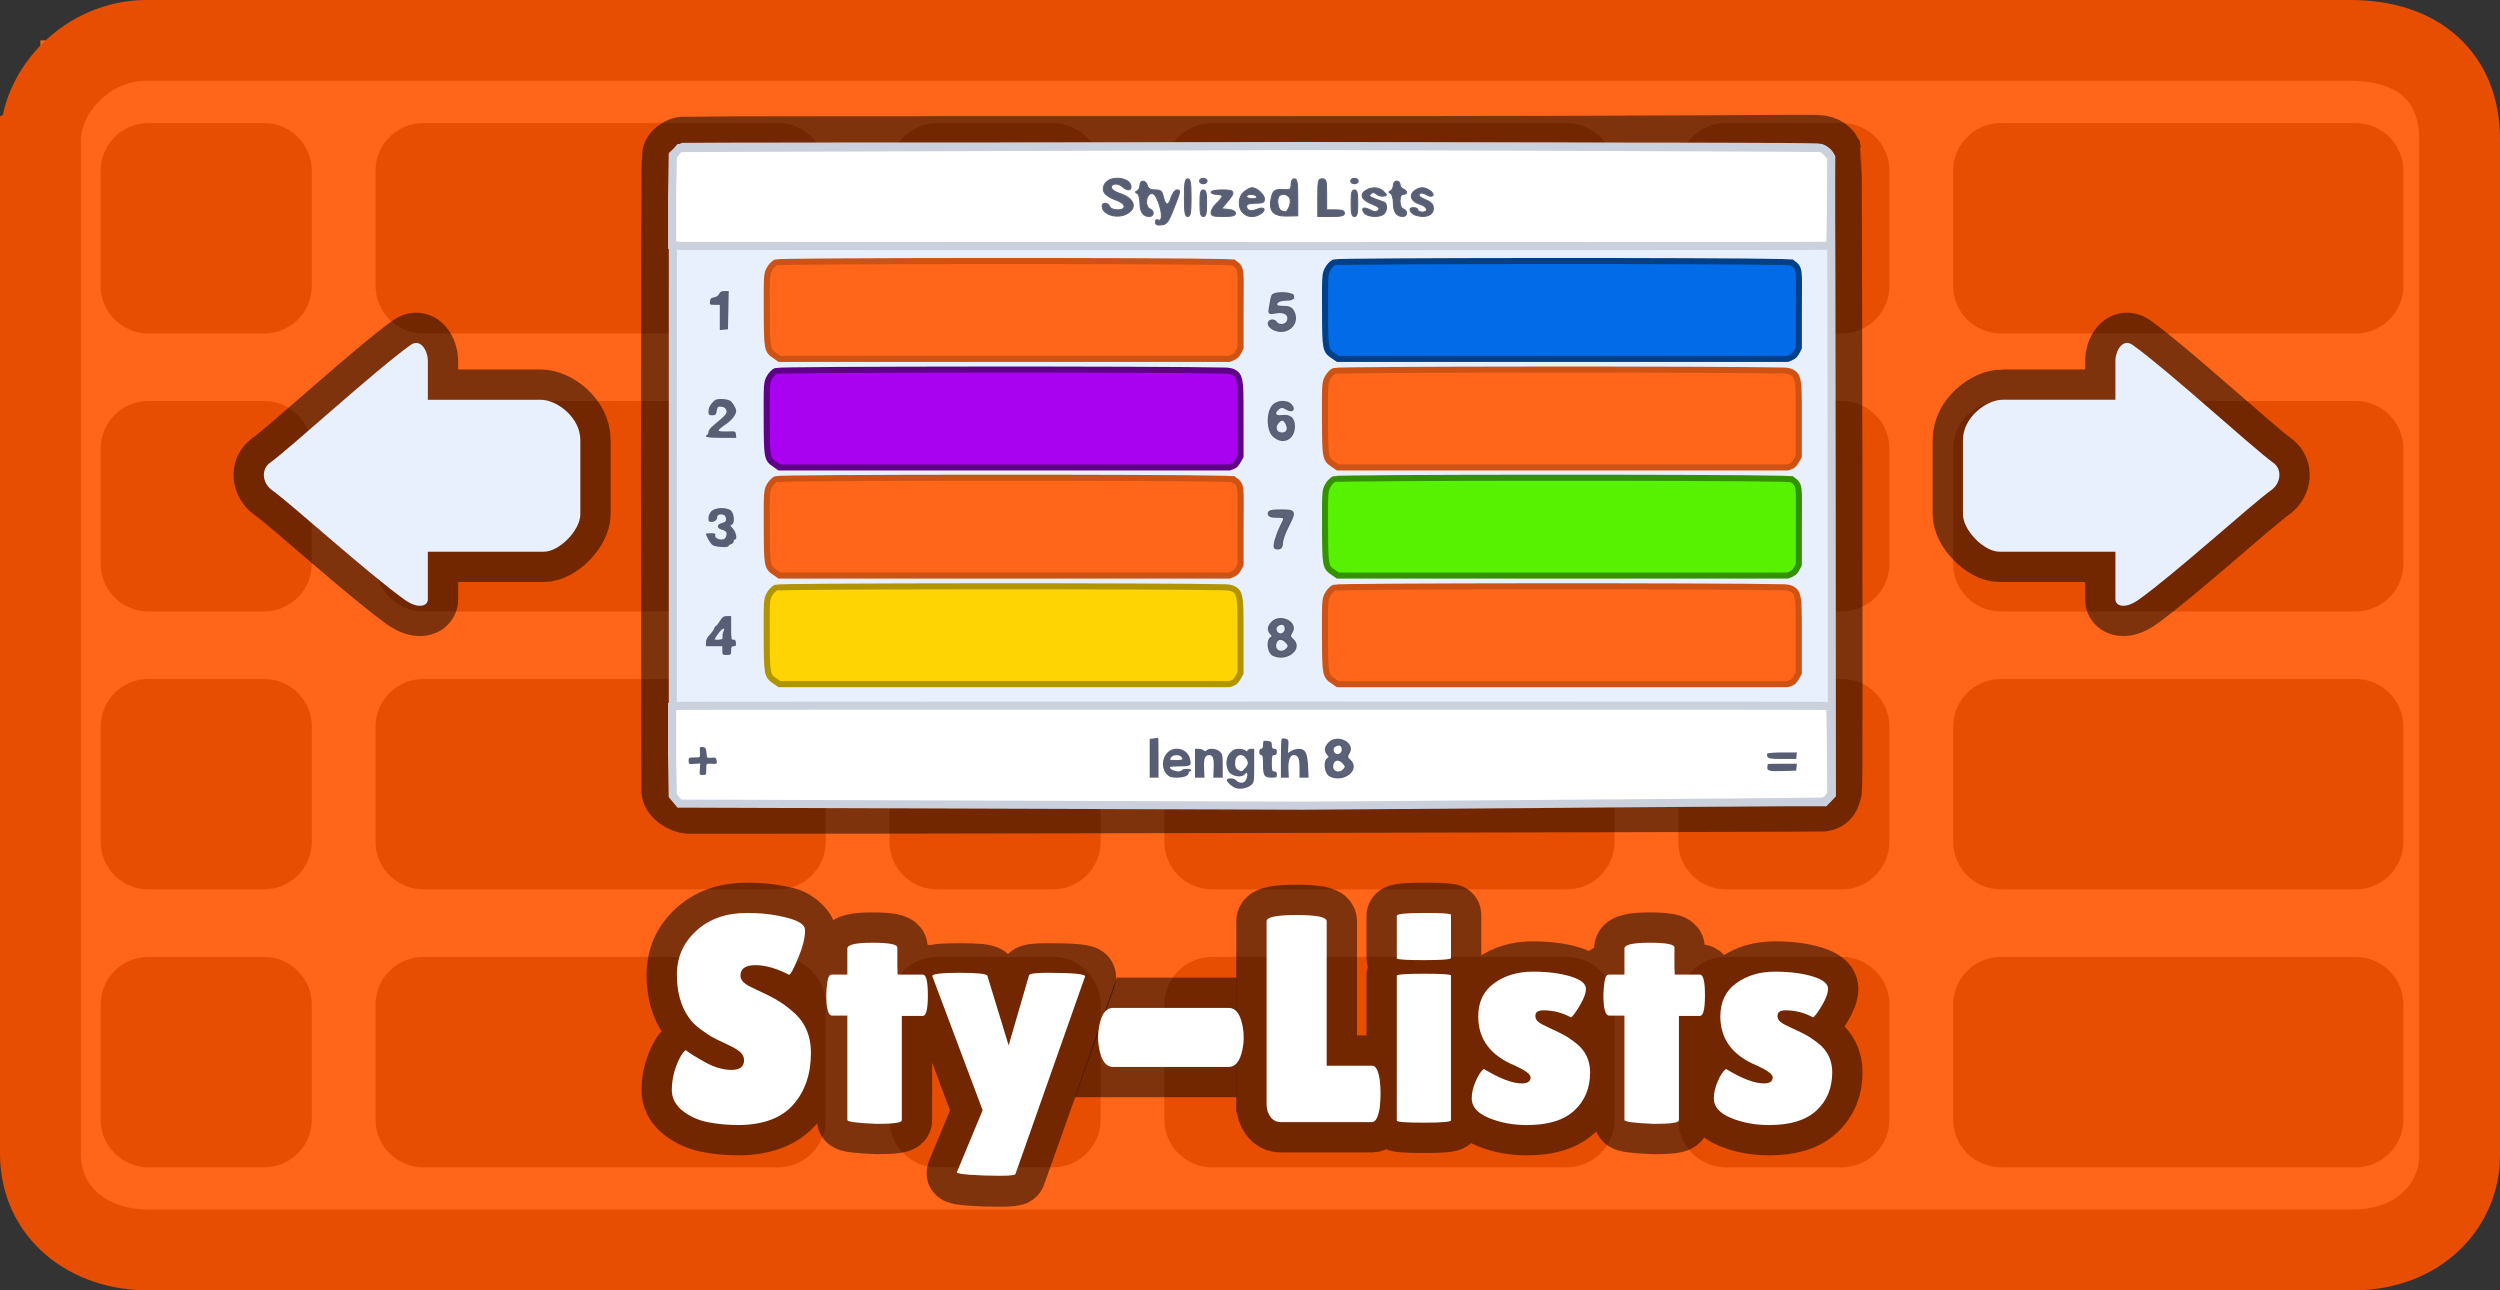 <svg version="1.1" xmlns="http://www.w3.org/2000/svg" xmlns:xlink="http://www.w3.org/1999/xlink" width="309.297" height="159.649" viewBox="0,0,309.297,159.649"><rect x="0" y="0" width="309.297" height="159.649" fill="#333333" stroke="none"/><g transform="translate(-85.351,-100.176)"><g data-paper-data="{&quot;isPaintingLayer&quot;:true}" fill-rule="nonzero" stroke-linejoin="miter" stroke-miterlimit="10" stroke-dasharray="" stroke-dashoffset="0" style="mix-blend-mode: normal"><path d="M90.351,254.824v-149.649h299.297v149.649z" fill="#ff661a" stroke="none" stroke-width="1" stroke-linecap="butt"/><path d="M103.718,141.438c-3.266,0 -5.914,-2.64 -5.914,-5.896v-14.246c0,-3.256 2.648,-5.894 5.914,-5.894h14.295c3.266,0 5.914,2.638 5.914,5.894v14.246c0,3.256 -2.648,5.896 -5.914,5.896zM103.718,141.438" fill="#e74e02" stroke="none" stroke-width="1" stroke-linecap="butt"/><path d="M137.728,141.438c-3.268,0 -5.916,-2.64 -5.916,-5.896v-14.246c0,-3.256 2.648,-5.894 5.916,-5.894h43.866c3.268,0 5.916,2.638 5.916,5.894v14.246c0,3.256 -2.648,5.896 -5.916,5.896zM137.728,141.438" fill="#e74e02" stroke="none" stroke-width="1" stroke-linecap="butt"/><path d="M103.718,175.824c-3.266,0 -5.914,-2.638 -5.914,-5.894v-14.246c0,-3.256 2.648,-5.896 5.914,-5.896h14.295c3.266,0 5.914,2.64 5.914,5.896v14.246c0,3.256 -2.648,5.894 -5.914,5.894zM103.718,175.824" fill="#e74e02" stroke="none" stroke-width="1" stroke-linecap="butt"/><path d="M137.728,175.824c-3.268,0 -5.916,-2.638 -5.916,-5.894v-14.246c0,-3.256 2.648,-5.896 5.916,-5.896h43.866c3.268,0 5.916,2.64 5.916,5.896v14.246c0,3.256 -2.648,5.894 -5.916,5.894zM137.728,175.824" fill="#e74e02" stroke="none" stroke-width="1" stroke-linecap="butt"/><path d="M103.718,210.212c-3.266,0 -5.914,-2.64 -5.914,-5.896v-14.246c0,-3.256 2.648,-5.894 5.914,-5.894h14.295c3.266,0 5.914,2.638 5.914,5.894v14.246c0,3.256 -2.648,5.896 -5.914,5.896zM103.718,210.212" fill="#e74e02" stroke="none" stroke-width="1" stroke-linecap="butt"/><path d="M137.728,210.212c-3.268,0 -5.916,-2.64 -5.916,-5.896v-14.246c0,-3.256 2.648,-5.894 5.916,-5.894h43.866c3.268,0 5.916,2.638 5.916,5.894v14.246c0,3.256 -2.648,5.896 -5.916,5.896zM137.728,210.212" fill="#e74e02" stroke="none" stroke-width="1" stroke-linecap="butt"/><path d="M103.718,244.598c-3.266,0 -5.914,-2.638 -5.914,-5.894v-14.246c0,-3.256 2.648,-5.896 5.914,-5.896h14.295c3.266,0 5.914,2.64 5.914,5.896v14.246c0,3.256 -2.648,5.894 -5.914,5.894zM103.718,244.598" fill="#e74e02" stroke="none" stroke-width="1" stroke-linecap="butt"/><path d="M137.728,244.598c-3.268,0 -5.916,-2.638 -5.916,-5.894v-14.246c0,-3.256 2.648,-5.896 5.916,-5.896h43.866c3.268,0 5.916,2.64 5.916,5.896v14.246c0,3.256 -2.648,5.894 -5.916,5.894zM137.728,244.598" fill="#e74e02" stroke="none" stroke-width="1" stroke-linecap="butt"/><path d="M201.31,141.438c-3.266,0 -5.914,-2.64 -5.914,-5.896v-14.246c0,-3.256 2.648,-5.894 5.914,-5.894h14.295c3.266,0 5.914,2.638 5.914,5.894v14.246c0,3.256 -2.648,5.896 -5.914,5.896zM201.31,141.438" fill="#e74e02" stroke="none" stroke-width="1" stroke-linecap="butt"/><path d="M235.32,141.438c-3.268,0 -5.916,-2.64 -5.916,-5.896v-14.246c0,-3.256 2.648,-5.894 5.916,-5.894h43.866c3.268,0 5.916,2.638 5.916,5.894v14.246c0,3.256 -2.648,5.896 -5.916,5.896zM235.32,141.438" fill="#e74e02" stroke="none" stroke-width="1" stroke-linecap="butt"/><path d="M201.31,175.824c-3.266,0 -5.914,-2.638 -5.914,-5.894v-14.246c0,-3.256 2.648,-5.896 5.914,-5.896h14.295c3.266,0 5.914,2.64 5.914,5.896v14.246c0,3.256 -2.648,5.894 -5.914,5.894zM201.31,175.824" fill="#cc4602" stroke="none" stroke-width="1" stroke-linecap="butt"/><path d="M235.32,175.824c-3.268,0 -5.916,-2.638 -5.916,-5.894v-14.246c0,-3.256 2.648,-5.896 5.916,-5.896h43.866c3.268,0 5.916,2.64 5.916,5.896v14.246c0,3.256 -2.648,5.894 -5.916,5.894zM235.32,175.824" fill="#cc4602" stroke="none" stroke-width="1" stroke-linecap="butt"/><path d="M201.31,210.212c-3.266,0 -5.914,-2.64 -5.914,-5.896v-14.246c0,-3.256 2.648,-5.894 5.914,-5.894h14.295c3.266,0 5.914,2.638 5.914,5.894v14.246c0,3.256 -2.648,5.896 -5.914,5.896zM201.31,210.212" fill="#e74e02" stroke="none" stroke-width="1" stroke-linecap="butt"/><path d="M235.32,210.212c-3.268,0 -5.916,-2.64 -5.916,-5.896v-14.246c0,-3.256 2.648,-5.894 5.916,-5.894h43.866c3.268,0 5.916,2.638 5.916,5.894v14.246c0,3.256 -2.648,5.896 -5.916,5.896zM235.32,210.212" fill="#e74e02" stroke="none" stroke-width="1" stroke-linecap="butt"/><path d="M201.31,244.598c-3.266,0 -5.914,-2.638 -5.914,-5.894v-14.246c0,-3.256 2.648,-5.896 5.914,-5.896h14.295c3.266,0 5.914,2.64 5.914,5.896v14.246c0,3.256 -2.648,5.894 -5.914,5.894zM201.31,244.598" fill="#e74e02" stroke="none" stroke-width="1" stroke-linecap="butt"/><path d="M235.32,244.598c-3.268,0 -5.916,-2.638 -5.916,-5.894v-14.246c0,-3.256 2.648,-5.896 5.916,-5.896h43.866c3.268,0 5.916,2.64 5.916,5.896v14.246c0,3.256 -2.648,5.894 -5.916,5.894zM235.32,244.598" fill="#e74e02" stroke="none" stroke-width="1" stroke-linecap="butt"/><path d="M298.901,141.438c-3.266,0 -5.914,-2.64 -5.914,-5.896v-14.246c0,-3.256 2.648,-5.894 5.914,-5.894h14.295c3.266,0 5.914,2.638 5.914,5.894v14.246c0,3.256 -2.648,5.896 -5.914,5.896zM298.901,141.438" fill="#e74e02" stroke="none" stroke-width="1" stroke-linecap="butt"/><path d="M332.911,141.438c-3.268,0 -5.916,-2.64 -5.916,-5.896v-14.246c0,-3.256 2.648,-5.894 5.916,-5.894h43.866c3.268,0 5.916,2.638 5.916,5.894v14.246c0,3.256 -2.648,5.896 -5.916,5.896zM332.911,141.438" fill="#e74e02" stroke="none" stroke-width="1" stroke-linecap="butt"/><path d="M298.901,175.824c-3.266,0 -5.914,-2.638 -5.914,-5.894v-14.246c0,-3.256 2.648,-5.896 5.914,-5.896h14.295c3.266,0 5.914,2.64 5.914,5.896v14.246c0,3.256 -2.648,5.894 -5.914,5.894zM298.901,175.824" fill="#e74e02" stroke="none" stroke-width="1" stroke-linecap="butt"/><path d="M332.911,175.824c-3.268,0 -5.916,-2.638 -5.916,-5.894v-14.246c0,-3.256 2.648,-5.896 5.916,-5.896h43.866c3.268,0 5.916,2.64 5.916,5.896v14.246c0,3.256 -2.648,5.894 -5.916,5.894zM332.911,175.824" fill="#e74e02" stroke="none" stroke-width="1" stroke-linecap="butt"/><path d="M298.901,210.212c-3.266,0 -5.914,-2.64 -5.914,-5.896v-14.246c0,-3.256 2.648,-5.894 5.914,-5.894h14.295c3.266,0 5.914,2.638 5.914,5.894v14.246c0,3.256 -2.648,5.896 -5.914,5.896zM298.901,210.212" fill="#e74e02" stroke="none" stroke-width="1" stroke-linecap="butt"/><path d="M332.911,210.212c-3.268,0 -5.916,-2.64 -5.916,-5.896v-14.246c0,-3.256 2.648,-5.894 5.916,-5.894h43.866c3.268,0 5.916,2.638 5.916,5.894v14.246c0,3.256 -2.648,5.896 -5.916,5.896zM332.911,210.212" fill="#e74e02" stroke="none" stroke-width="1" stroke-linecap="butt"/><path d="M298.901,244.598c-3.266,0 -5.914,-2.638 -5.914,-5.894v-14.246c0,-3.256 2.648,-5.896 5.914,-5.896h14.295c3.266,0 5.914,2.64 5.914,5.896v14.246c0,3.256 -2.648,5.894 -5.914,5.894zM298.901,244.598" fill="#e74e02" stroke="none" stroke-width="1" stroke-linecap="butt"/><path d="M332.911,244.598c-3.268,0 -5.916,-2.638 -5.916,-5.894v-14.246c0,-3.256 2.648,-5.896 5.916,-5.896h43.866c3.268,0 5.916,2.64 5.916,5.896v14.246c0,3.256 -2.648,5.894 -5.916,5.894zM332.911,244.598" fill="#e74e02" stroke="none" stroke-width="1" stroke-linecap="butt"/><path d="M311.917,119.098c0.062,0.32 0.177,78.11 0.07,78.69c-0.162,0.869 -0.376,1.456 -1.202,1.518c-0.694,0.053 -139.29,0.323 -140.183,0.275c-0.859,-0.047 -2.151,-0.803 -2.161,-1.684c-0.01,-0.807 -0.119,-77.64 0.072,-78.488c0.142,-0.637 1.083,-1.033 1.315,-1.064c0.218,-0.031 34.943,-0.07 77.143,-0.055c46.882,0.012 59.76,-0.22 63.242,-0.134c1.109,0.029 1.641,0.622 1.703,0.941zM311.917,119.098" fill="none" stroke-opacity="0.502" stroke="#000000" stroke-width="7.5" stroke-linecap="butt"/><path d="M311.855,119.634c0.119,6.031 0.133,78.858 0.133,78.858l-0.889,0.933l-64.423,0.008l-77.172,-0.008l-0.904,-0.902l-0.006,-14.893l0.006,-64.306c0,0 0.998,-0.947 1.23,-0.978c0.218,-0.031 34.943,-0.07 77.143,-0.055c48.088,0.012 60.128,0.037 63.236,0.131c0.887,0.025 1.639,0.82 1.647,1.212zM311.855,119.634" fill="#e8f0fd" stroke="#cad1dd" stroke-width="1" stroke-linecap="butt"/><path d="M311.231,187.514c0.201,0.01 0.419,0.031 0.512,0.047c0.14,0.025 0.17,10.885 0.17,10.885c0,0 -0.596,0.894 -1.107,0.904c-4.875,0.086 -64.222,0.503 -64.222,0.503l-77.18,-0.257l-0.809,-0.978l-0.094,-4.949v-6.078l0.405,-0.045c0.234,-0.023 0.59,-0.045 0.824,-0.047c0.218,-0.004 34.951,-0.029 77.151,-0.027c61.796,0.002 64.068,0.027 64.349,0.043zM311.231,187.514" fill="#ffffff" stroke="#cad1dd" stroke-width="1" stroke-linecap="butt"/><path d="M246.882,130.622c-42.2,0 -76.933,-0.023 -77.151,-0.027c-0.234,-0.002 -0.59,-0.025 -0.824,-0.049l-0.405,-0.043v-6.078l0.094,-4.949l0.809,-0.98l77.18,-0.255c0,0 59.098,0.166 63.973,0.253c0.509,0.008 1.356,1.152 1.356,1.152c0,0 -0.029,10.861 -0.17,10.887c-0.094,0.016 -0.312,0.037 -0.512,0.047c-0.281,0.016 -2.553,0.041 -64.349,0.043zM246.882,130.622" fill="#ffffff" stroke="#cad1dd" stroke-width="1" stroke-linecap="butt"/><path d="M228.65,191.45c0.016,-0.016 0.031,1.087 0.031,2.453v2.484h-1.091v-4.797l0.514,-0.062c0.265,-0.031 0.514,-0.078 0.546,-0.078zM228.65,191.45" fill="#585e73" stroke="none" stroke-width="1" stroke-linecap="butt"/><path d="M244.367,191.559c0.405,0.109 0.421,0.156 0.374,0.947l-0.047,0.824l0.405,-0.249c0.218,-0.14 0.639,-0.263 0.933,-0.263c0.811,0 1.076,0.497 1.154,2.188l0.062,1.382h-1.122v-1.179c0,-1.243 -0.171,-1.615 -0.746,-1.615c-0.436,0 -0.686,0.744 -0.624,1.847l0.047,0.947h-0.982v-2.219c0,-1.212 0.031,-2.313 0.062,-2.469c0.062,-0.187 0.171,-0.218 0.483,-0.14zM244.367,191.559" fill="#585e73" stroke="none" stroke-width="1" stroke-linecap="butt"/><path d="M242.233,191.855c0.39,0.06 0.468,0.138 0.468,0.512c0,0.341 0.078,0.45 0.312,0.45c0.232,0 0.31,0.107 0.31,0.388c0,0.279 -0.078,0.388 -0.31,0.388c-0.281,0 -0.312,0.109 -0.312,1.009c0,0.9 0.031,1.009 0.312,1.009c0.232,0 0.31,0.109 0.31,0.388c0,0.357 -0.062,0.388 -0.637,0.388c-0.92,0 -1.076,-0.232 -1.076,-1.613c0,-0.947 -0.047,-1.181 -0.234,-1.181c-0.14,0 -0.234,-0.14 -0.234,-0.388c0,-0.249 0.094,-0.388 0.234,-0.388c0.156,0 0.234,-0.156 0.234,-0.436c0,-0.247 0.031,-0.481 0.078,-0.526c0.047,-0.031 0.281,-0.047 0.546,0zM242.233,191.855" fill="#585e73" stroke="none" stroke-width="1" stroke-linecap="butt"/><path d="M172.325,192.599c0.327,0.062 0.39,0.187 0.436,0.731c0.047,0.635 0.047,0.635 0.608,0.588c0.499,-0.047 0.577,0 0.639,0.343c0.094,0.435 0.047,0.45 -0.764,0.403c-0.514,-0.031 -0.514,-0.016 -0.514,0.682c0,0.684 -0.016,0.715 -0.435,0.715c-0.405,0 -0.421,-0.031 -0.359,-0.715l0.047,-0.713l-0.717,0.047c-0.686,0.062 -0.717,0.047 -0.717,-0.359c0,-0.419 0.031,-0.435 0.717,-0.435c0.701,0 0.717,0 0.686,-0.512c-0.016,-0.263 -0.031,-0.573 -0.016,-0.666c0.016,-0.094 0.187,-0.14 0.388,-0.109zM172.325,192.599" fill="#585e73" stroke="none" stroke-width="1" stroke-linecap="butt"/><path d="M232.558,193.996c0.249,0.9 0.14,0.994 -1.245,0.994c-0.67,0 -1.231,0.047 -1.231,0.094c0,0.419 1.263,0.729 1.481,0.372c0.047,-0.094 0.341,-0.156 0.637,-0.156c0.296,0 0.53,0.062 0.53,0.156c0,0.078 -0.062,0.156 -0.156,0.156c-0.078,0 -0.156,0.078 -0.156,0.17c0,0.359 -0.561,0.59 -1.417,0.606c-0.733,0 -0.935,-0.062 -1.278,-0.388c-0.686,-0.684 -0.655,-2.003 0.062,-2.716c0.889,-0.887 2.445,-0.481 2.773,0.713zM230.285,193.827c-0.312,0.341 -0.249,0.388 0.577,0.388c0.795,0 0.935,-0.094 0.592,-0.435c-0.249,-0.249 -0.935,-0.234 -1.169,0.047zM230.285,193.827" fill="#585e73" stroke="none" stroke-width="1" stroke-linecap="butt"/><path d="M233.198,192.818h0.436c0.234,0 0.514,0.076 0.624,0.185c0.14,0.14 0.234,0.14 0.372,0c0.312,-0.31 1.231,-0.216 1.637,0.156c0.327,0.294 0.359,0.466 0.359,1.785v1.444h-1.169l0.047,-1.163c0.062,-1.196 -0.094,-1.631 -0.546,-1.631c-0.528,0 -0.7,0.435 -0.637,1.631l0.047,1.163h-1.169zM233.198,192.818" fill="#585e73" stroke="none" stroke-width="1" stroke-linecap="butt"/><path d="M238.603,192.818c0.327,0 0.701,0.092 0.811,0.185c0.171,0.156 0.218,0.156 0.281,0c0.047,-0.094 0.249,-0.185 0.452,-0.185h0.372v2.064c0,1.956 -0.016,2.097 -0.341,2.391c-0.436,0.39 -1.2,0.575 -1.824,0.435c-0.499,-0.107 -1.307,-0.807 -1.214,-1.07c0.094,-0.265 0.949,-0.187 1.167,0.092c0.109,0.156 0.39,0.281 0.624,0.281c0.312,0 0.468,-0.109 0.624,-0.466c0.203,-0.435 0.109,-0.978 -0.109,-0.668c-0.405,0.622 -1.808,0.388 -2.149,-0.372c-0.359,-0.76 -0.249,-1.662 0.247,-2.204c0.359,-0.374 0.577,-0.481 1.06,-0.481zM238.182,194.293c-0.078,0.682 0.016,0.963 0.39,1.163c0.374,0.203 0.436,0.187 0.779,-0.201c0.452,-0.481 0.483,-0.762 0.14,-1.274c-0.421,-0.651 -1.231,-0.45 -1.309,0.312zM238.182,194.293" fill="#585e73" stroke="none" stroke-width="1" stroke-linecap="butt"/><path d="M305.873,193.268h1.791l-0.047,0.403l-0.045,0.403h-1.699c-1.385,0 -1.728,-0.047 -1.837,-0.249c-0.078,-0.138 -0.094,-0.325 -0.047,-0.403c0.062,-0.092 0.871,-0.154 1.884,-0.154zM305.873,193.268" fill="#585e73" stroke="none" stroke-width="1" stroke-linecap="butt"/><path d="M305.873,194.665h1.791l-0.047,0.419l-0.045,0.435l-1.481,0.047c-1.853,0.062 -2.134,-0.016 -2.087,-0.466c0.016,-0.203 0.047,-0.372 0.047,-0.403c0.016,-0.016 0.824,-0.031 1.822,-0.031zM305.873,194.665" fill="#585e73" stroke="none" stroke-width="1" stroke-linecap="butt"/><path d="M174.994,136.183h0.514l-0.047,2.36l-0.047,2.375l-0.499,0.047l-0.512,0.047v-3.12h-0.639c-0.592,0 -0.624,-0.016 -0.577,-0.419c0.031,-0.343 0.14,-0.45 0.514,-0.512c0.281,-0.047 0.53,-0.218 0.624,-0.435c0.109,-0.249 0.279,-0.343 0.668,-0.343zM174.994,136.183" fill="#585e73" stroke="none" stroke-width="1" stroke-linecap="butt"/><path d="M174.636,149.536c0.436,0.016 0.904,0.107 1.076,0.232c0.312,0.234 0.717,0.931 0.717,1.243c0,0.481 -0.546,1.163 -1.325,1.691c-0.468,0.31 -0.855,0.637 -0.855,0.731c0,0.092 0.388,0.138 1.058,0.123c1.029,-0.047 1.044,-0.031 1.091,0.374l0.047,0.419h-1.869c-1.715,0 -2.182,-0.109 -1.73,-0.39c0.094,-0.045 0.156,-0.216 0.156,-0.372c0,-0.154 0.281,-0.528 0.639,-0.807c1.541,-1.272 1.713,-1.491 1.557,-1.878c-0.094,-0.249 -0.265,-0.372 -0.592,-0.403c-0.435,-0.047 -0.481,0 -0.575,0.497c-0.094,0.497 -0.171,0.557 -0.561,0.557c-0.421,0 -0.468,-0.045 -0.468,-0.511c0,-0.327 0.156,-0.684 0.436,-1.009c0.374,-0.436 0.514,-0.497 1.198,-0.497zM174.636,149.536" fill="#585e73" stroke="none" stroke-width="1" stroke-linecap="butt"/><path d="M175.774,163.338c0.436,0.372 0.514,1.662 0.094,1.754c-0.203,0.031 -0.171,0.125 0.156,0.481c0.405,0.435 0.577,1.352 0.249,1.352c-0.078,0 -0.156,0.107 -0.156,0.247c0,0.14 -0.14,0.281 -0.312,0.325c-0.171,0.047 -0.312,0.14 -0.312,0.218c0,0.263 -1.697,0.156 -2.04,-0.14c-0.249,-0.216 -0.764,-1.117 -0.764,-1.366c0,-0.031 0.281,-0.062 0.639,-0.062c0.39,0 0.592,0.062 0.53,0.156c-0.171,0.279 0.234,0.622 0.731,0.622c0.327,0 0.483,-0.094 0.577,-0.359c0.187,-0.481 0.047,-0.713 -0.514,-0.853c-0.668,-0.171 -0.653,-0.668 0.031,-0.838c0.499,-0.125 0.592,-0.325 0.405,-0.807c-0.14,-0.359 -0.996,-0.327 -0.996,0.029c0,0.39 -0.296,0.653 -0.733,0.653c-0.296,0 -0.359,-0.078 -0.359,-0.466c0,-0.279 0.14,-0.637 0.359,-0.853c0.452,-0.481 1.869,-0.544 2.414,-0.094zM175.774,163.338" fill="#585e73" stroke="none" stroke-width="1" stroke-linecap="butt"/><path d="M175.291,176.395h0.514v1.475c0,1.335 0.031,1.491 0.281,1.444c0.187,-0.031 0.281,0.078 0.312,0.372c0.047,0.357 -0.016,0.435 -0.265,0.435c-0.265,0 -0.327,0.094 -0.327,0.544c0,0.512 -0.031,0.544 -0.546,0.544c-0.514,0 -0.546,-0.031 -0.546,-0.544v-0.544h-2.025v-0.466c0,-0.31 0.156,-0.635 0.468,-0.947c0.249,-0.263 0.499,-0.622 0.546,-0.776c0.062,-0.171 0.14,-0.296 0.203,-0.296c0.062,0 0.281,-0.279 0.499,-0.62c0.325,-0.512 0.466,-0.622 0.887,-0.622zM174.636,178.071c-0.201,0.14 -0.855,1.056 -0.855,1.196c0,0.047 0.234,0.078 0.514,0.047c0.419,-0.031 0.481,-0.109 0.45,-0.388c-0.031,-0.187 0.031,-0.481 0.125,-0.668c0.171,-0.31 0.062,-0.403 -0.234,-0.187zM174.636,178.071" fill="#585e73" stroke="none" stroke-width="1" stroke-linecap="butt"/><path d="M245.376,136.861c0,0.281 -0.281,0.421 -0.955,0.421c-0.588,0 -1.009,0.168 -1.122,0.419c-0.111,0.335 0.084,0.419 0.842,0.419c0.758,0 1.039,0.14 1.292,0.7c0.674,1.483 -0.898,2.855 -2.471,2.126c-0.364,-0.168 -0.672,-0.475 -0.672,-0.727c0,-0.475 0.701,-0.587 0.982,-0.14c0.281,0.448 1.179,0.337 1.376,-0.168c0.308,-0.783 -0.366,-1.259 -1.405,-1.062c-0.953,0.168 -0.953,0.168 -0.785,-0.756c0.084,-0.532 0.197,-1.118 0.281,-1.315c0.14,-0.532 2.638,-0.446 2.638,0.084zM245.376,136.861" fill="#5c6277" stroke="#585e73" stroke-width="0.2" stroke-linecap="butt"/><path d="M245.095,150.29c0.505,0.587 0.113,0.894 -0.588,0.475c-0.45,-0.281 -0.674,-0.281 -0.984,-0.027c-0.645,0.53 -0.475,1.005 0.394,0.894c1.039,-0.14 1.543,0.281 1.543,1.286c0,1.623 -1.459,2.295 -2.609,1.148c-0.701,-0.7 -0.758,-2.658 -0.113,-3.581c0.505,-0.727 1.824,-0.838 2.358,-0.195zM243.412,152.527c-0.45,0.561 -0.17,1.259 0.534,1.259c0.645,0 0.898,-0.503 0.532,-1.202c-0.308,-0.587 -0.618,-0.616 -1.066,-0.057zM243.412,152.527" fill="#5c6277" stroke="#585e73" stroke-width="0.2" stroke-linecap="butt"/><path d="M243.833,163.299c1.797,0 1.853,0.111 0.842,2.069c-0.394,0.756 -0.701,1.68 -0.701,2.042c0,0.448 -0.168,0.645 -0.534,0.645c-0.448,0 -0.505,-0.14 -0.337,-0.924c0.14,-0.475 0.421,-1.288 0.674,-1.791c0.618,-1.202 0.618,-1.202 -0.505,-1.202c-0.674,0 -0.982,-0.14 -0.982,-0.421c0,-0.335 0.364,-0.419 1.543,-0.419zM243.833,163.299" fill="#5c6277" stroke="#585e73" stroke-width="0.2" stroke-linecap="butt"/><path d="M245.179,178.377c-0.281,0.421 -0.251,0.616 0.057,0.869c1.376,1.146 -0.729,2.825 -2.414,1.958c-0.588,-0.337 -0.758,-1.791 -0.224,-2.128c0.224,-0.111 0.224,-0.251 0,-0.475c-0.421,-0.419 -0.394,-0.922 0.14,-1.454c1.039,-1.035 3.172,0.055 2.442,1.23zM243.439,177.539c-0.532,0.335 -0.168,1.202 0.45,1.091c0.281,-0.057 0.505,-0.337 0.505,-0.616c0,-0.616 -0.394,-0.813 -0.955,-0.475zM243.131,180.113c0,0.643 0.842,0.922 1.346,0.419c0.366,-0.335 0.366,-0.503 0.057,-0.84c-0.618,-0.754 -1.403,-0.503 -1.403,0.421zM243.131,180.113" fill="#5c6277" stroke="#585e73" stroke-width="0.2" stroke-linecap="butt"/><path d="M307.007,159.464c1.099,0.756 0.894,0.709 0.894,5.908v4.641c0,0 -0.32,0.701 -0.534,0.916c-0.242,0.24 -0.844,0.458 -0.844,0.458h-55.66l-0.511,-0.355c-1.037,-0.696 -1.052,-0.772 -1.068,-5.692c-0.016,-4.242 0,-4.443 0.325,-5.045c0.171,-0.339 0.542,-0.725 0.805,-0.848c0.401,-0.199 47.864,-0.228 55.401,-0.037c0.173,0.004 1.191,0.053 1.191,0.053zM307.007,159.464" fill="#56f202" stroke="#349201" stroke-width="0.75" stroke-linecap="butt"/><path d="M307.893,178.802v4.641c0,0 -0.401,0.783 -0.645,1.029c-0.208,0.207 -0.733,0.345 -0.733,0.345h-55.66l-0.511,-0.355c-1.037,-0.696 -1.052,-0.772 -1.068,-5.692c-0.016,-4.242 0,-4.443 0.325,-5.043c0.171,-0.341 0.542,-0.725 0.805,-0.85c0.396,-0.197 47.391,-0.226 55.627,-0.041c0.772,0.016 1.358,0.263 1.584,0.816c0.304,0.742 0.275,2.171 0.275,5.148zM307.893,178.802" fill="#ff661a" stroke="#cd5214" stroke-width="0.75" stroke-linecap="butt"/><path d="M252.235,193.316c-0.281,0.421 -0.251,0.616 0.057,0.867c1.376,1.148 -0.729,2.825 -2.414,1.958c-0.588,-0.335 -0.758,-1.791 -0.224,-2.126c0.224,-0.111 0.224,-0.251 0,-0.475c-0.421,-0.419 -0.394,-0.924 0.14,-1.456c1.039,-1.035 3.172,0.057 2.442,1.231zM250.495,192.477c-0.532,0.337 -0.168,1.204 0.45,1.091c0.281,-0.055 0.505,-0.335 0.505,-0.614c0,-0.616 -0.394,-0.813 -0.955,-0.477zM250.187,195.051c0,0.645 0.842,0.924 1.346,0.421c0.366,-0.337 0.366,-0.505 0.057,-0.84c-0.618,-0.756 -1.403,-0.503 -1.403,0.419zM250.187,195.051" fill="#5c6277" stroke="#585e73" stroke-width="0.2" stroke-linecap="butt"/><path d="M225.283,123.289c0,0.52 -0.522,0.493 -1.126,-0.057c-0.549,-0.493 -1.458,-0.327 -1.294,0.247c0.084,0.164 0.497,0.466 0.963,0.604c1.761,0.575 2.256,1.672 1.128,2.438c-1.183,0.822 -3.244,0.275 -3.244,-0.85c0,-0.493 0.715,-0.466 0.935,0.055c0.082,0.247 0.495,0.411 0.99,0.411c1.154,0 1.017,-0.793 -0.193,-1.204c-0.495,-0.166 -1.074,-0.495 -1.292,-0.713c-0.606,-0.577 -0.247,-1.563 0.631,-1.865c1.155,-0.384 2.502,0.138 2.502,0.933zM225.283,123.289" fill="#585e73" stroke="#5c6277" stroke-width="0.125" stroke-linecap="butt"/><path d="M232.295,122.301c0.331,0 0.413,0.438 0.413,2.33c0,1.89 -0.082,2.329 -0.413,2.329c-0.329,0 -0.411,-0.438 -0.411,-2.329c0,-1.892 0.082,-2.33 0.411,-2.33zM232.295,122.301" fill="#585e73" stroke="#5c6277" stroke-width="0.125" stroke-linecap="butt"/><path d="M234.221,122.301c0.22,0 0.413,0.109 0.413,0.275c0,0.136 -0.193,0.275 -0.413,0.275c-0.22,0 -0.413,-0.138 -0.413,-0.275c0,-0.166 0.193,-0.275 0.413,-0.275zM234.221,122.301" fill="#585e73" stroke="#5c6277" stroke-width="0.25" stroke-linecap="butt"/><path d="M245.495,122.301c0.331,0 0.413,0.438 0.413,2.276v2.301l-1.346,0.027c-1.789,0.027 -2.338,-0.684 -1.871,-2.494c0.193,-0.739 0.522,-0.877 1.787,-0.768c0.468,0.029 0.606,-0.082 0.606,-0.657c0,-0.438 0.164,-0.686 0.411,-0.686zM243.626,124.412c-0.359,0.357 -0.193,1.672 0.247,1.837c0.604,0.218 0.604,0.218 0.935,-0.384c0.164,-0.329 0.218,-0.822 0.136,-1.097c-0.166,-0.52 -0.963,-0.74 -1.319,-0.357zM243.626,124.412" fill="#585e73" stroke="#5c6277" stroke-width="0.125" stroke-linecap="butt"/><path d="M248.932,122.301c0.497,0 0.551,0.193 0.551,1.919v1.917h1.099c0.799,0 1.101,0.111 1.101,0.411c0,0.329 -0.359,0.411 -1.65,0.411h-1.65v-2.329c0,-2.138 0.055,-2.33 0.549,-2.33zM248.932,122.301" fill="#585e73" stroke="#5c6277" stroke-width="0.125" stroke-linecap="butt"/><path d="M252.921,122.301c0.22,0 0.413,0.109 0.413,0.275c0,0.136 -0.193,0.275 -0.413,0.275c-0.22,0 -0.413,-0.138 -0.413,-0.275c0,-0.166 0.193,-0.275 0.413,-0.275zM252.921,122.301" fill="#585e73" stroke="#5c6277" stroke-width="0.25" stroke-linecap="butt"/><path d="M227.292,123.124c0.109,0.384 0.384,0.549 0.963,0.549c0.715,0 0.852,0.136 1.017,0.82c0.275,1.179 0.604,1.233 0.963,0.138c0.164,-0.52 0.495,-0.959 0.715,-0.959c0.495,0 0.495,0.082 -0.386,2.329c-0.661,1.672 -0.852,1.919 -1.512,2.001c-0.549,0.055 -0.742,-0.027 -0.742,-0.357c0,-0.247 0.136,-0.357 0.275,-0.275c0.549,0.329 0.604,-0.684 0.138,-2.026c-0.386,-1.042 -0.606,-1.29 -0.992,-1.206c-0.659,0.191 -0.713,1.672 -0.109,1.89c0.577,0.22 0.522,0.931 -0.082,0.931c-0.77,0 -1.155,-0.575 -1.155,-1.672c0,-0.575 -0.166,-1.095 -0.329,-1.177c-0.277,-0.138 -0.277,-0.193 0,-0.329c0.164,-0.082 0.329,-0.384 0.329,-0.686c0,-0.686 0.715,-0.686 0.908,0.027zM227.292,123.124" fill="#585e73" stroke="#5c6277" stroke-width="0.125" stroke-linecap="butt"/><path d="M258.145,122.576c0.22,0 0.413,0.191 0.413,0.411c0,0.246 0.193,0.493 0.413,0.575c0.22,0.111 0.411,0.275 0.411,0.411c0,0.138 -0.191,0.247 -0.411,0.247c-0.275,0 -0.413,0.273 -0.413,0.822c0,0.493 0.166,0.904 0.413,0.986c0.577,0.22 0.522,0.931 -0.084,0.931c-0.77,0 -1.154,-0.575 -1.154,-1.672c0,-0.575 -0.166,-1.095 -0.331,-1.177c-0.275,-0.138 -0.275,-0.193 0,-0.329c0.166,-0.082 0.331,-0.384 0.331,-0.686c0,-0.275 0.191,-0.52 0.411,-0.52zM258.145,122.576" fill="#585e73" stroke="#5c6277" stroke-width="0.125" stroke-linecap="butt"/><path d="M240.244,123.399c0.604,0 1.539,0.85 1.539,1.397c0,0.438 -0.193,0.52 -1.099,0.52c-0.772,0 -1.101,0.111 -1.101,0.384c0,0.549 0.549,0.686 1.321,0.357c0.797,-0.357 1.154,0.027 0.495,0.52c-1.239,0.879 -2.724,0.193 -2.724,-1.261c0,-0.602 0.193,-1.068 0.606,-1.424c0.357,-0.275 0.77,-0.493 0.963,-0.493zM240.105,124.221c-0.275,0 -0.522,0.109 -0.522,0.273c0,0.138 0.329,0.275 0.715,0.275c0.386,0 0.633,-0.109 0.522,-0.275c-0.082,-0.164 -0.413,-0.273 -0.715,-0.273zM240.105,124.221" fill="#585e73" stroke="#5c6277" stroke-width="0.125" stroke-linecap="butt"/><path d="M256.524,123.864c0.468,0.466 0.468,0.493 0,0.575c-0.247,0.055 -0.661,-0.055 -0.881,-0.246c-0.302,-0.247 -0.495,-0.247 -0.715,-0.027c-0.302,0.3 -0.166,0.384 1.65,1.013c0.413,0.166 0.44,1.015 0,1.454c-0.468,0.466 -2.007,0.411 -2.42,-0.084c-0.495,-0.602 -0.111,-0.85 0.688,-0.411c0.549,0.275 0.77,0.302 1.017,0.057c0.247,-0.247 0.055,-0.438 -0.824,-0.795c-1.239,-0.466 -1.541,-1.206 -0.661,-1.699c0.715,-0.438 1.621,-0.357 2.145,0.164zM256.524,123.864" fill="#585e73" stroke="#5c6277" stroke-width="0.125" stroke-linecap="butt"/><path d="M262.315,123.8c0.688,0.52 0.23,0.914 -0.512,0.448c-0.384,-0.22 -0.659,-0.247 -0.824,-0.082c-0.193,0.191 0.027,0.438 0.715,0.711c0.77,0.329 0.99,0.577 0.99,1.097c0,0.795 -0.881,1.179 -2.034,0.877c-0.853,-0.218 -1.183,-0.986 -0.44,-0.986c0.302,0 0.549,0.109 0.549,0.273c0,0.138 0.247,0.275 0.549,0.275c0.881,0 0.633,-0.713 -0.329,-0.986c-1.044,-0.302 -1.348,-1.124 -0.606,-1.672c0.526,-0.388 1.033,-0.454 1.584,-0.181c0.111,0.055 0.359,0.226 0.359,0.226zM262.315,123.8" fill="#585e73" stroke="#5c6277" stroke-width="0.125" stroke-linecap="butt"/><path d="M234.221,123.673c0.329,0 0.413,0.355 0.413,1.643c0,1.29 -0.084,1.645 -0.413,1.645c-0.329,0 -0.413,-0.355 -0.413,-1.645c0,-1.288 0.084,-1.643 0.413,-1.643zM234.221,123.673" fill="#585e73" stroke="#5c6277" stroke-width="0.125" stroke-linecap="butt"/><path d="M236.559,123.673c1.594,0 1.678,0.246 0.631,1.479l-0.715,0.85l0.853,0.082c0.549,0.055 0.879,0.247 0.879,0.493c0,0.275 -0.384,0.384 -1.512,0.384c-1.292,0 -1.512,-0.082 -1.512,-0.493c0,-0.273 0.302,-0.795 0.688,-1.152c0.384,-0.355 0.688,-0.739 0.688,-0.877c0,-0.109 -0.304,-0.218 -0.688,-0.218c-0.386,0 -0.688,-0.136 -0.688,-0.275c0,-0.164 0.633,-0.273 1.376,-0.273zM236.559,123.673" fill="#585e73" stroke="#5c6277" stroke-width="0.125" stroke-linecap="butt"/><path d="M252.921,123.673c0.329,0 0.413,0.355 0.413,1.643c0,1.29 -0.084,1.645 -0.413,1.645c-0.331,0 -0.413,-0.355 -0.413,-1.645c0,-1.288 0.082,-1.643 0.413,-1.643zM252.921,123.673" fill="#585e73" stroke="#5c6277" stroke-width="0.125" stroke-linecap="butt"/><path d="M307.007,132.652c1.099,0.756 0.894,0.709 0.894,5.908v4.641c0,0 -0.32,0.701 -0.534,0.916c-0.242,0.24 -0.844,0.458 -0.844,0.458h-55.66l-0.511,-0.355c-1.037,-0.696 -1.052,-0.772 -1.068,-5.692c-0.016,-4.242 0,-4.443 0.325,-5.045c0.171,-0.339 0.542,-0.725 0.805,-0.848c0.401,-0.199 47.864,-0.228 55.401,-0.037c0.173,0.004 1.191,0.053 1.191,0.053zM307.007,132.652" fill="#026ce8" stroke="#014088" stroke-width="0.75" stroke-linecap="butt"/><path d="M307.893,151.99v4.641c0,0 -0.401,0.783 -0.645,1.027c-0.208,0.208 -0.733,0.347 -0.733,0.347h-55.66l-0.511,-0.355c-1.037,-0.696 -1.052,-0.772 -1.068,-5.692c-0.016,-4.242 0,-4.443 0.325,-5.043c0.171,-0.341 0.542,-0.725 0.805,-0.85c0.396,-0.197 47.391,-0.226 55.627,-0.041c0.772,0.016 1.358,0.263 1.584,0.816c0.304,0.742 0.275,2.171 0.275,5.148zM307.893,151.99" fill="#ff661a" stroke="#cd5214" stroke-width="0.75" stroke-linecap="butt"/><path d="M237.938,159.464c1.097,0.756 0.894,0.709 0.894,5.908v4.641c0,0 -0.32,0.701 -0.534,0.916c-0.242,0.24 -0.844,0.458 -0.844,0.458h-55.66l-0.511,-0.355c-1.037,-0.696 -1.052,-0.772 -1.068,-5.692c-0.016,-4.242 0,-4.443 0.325,-5.045c0.17,-0.339 0.542,-0.725 0.805,-0.848c0.399,-0.199 47.864,-0.228 55.401,-0.037c0.173,0.004 1.191,0.053 1.191,0.053zM237.938,159.464" fill="#ff661a" stroke="#cd5214" stroke-width="0.75" stroke-linecap="butt"/><path d="M238.825,178.802v4.641c0,0 -0.401,0.783 -0.647,1.027c-0.207,0.208 -0.731,0.347 -0.731,0.347h-55.66l-0.511,-0.355c-1.037,-0.696 -1.052,-0.772 -1.068,-5.692c-0.016,-4.242 0,-4.443 0.325,-5.043c0.17,-0.341 0.542,-0.725 0.805,-0.85c0.396,-0.197 47.391,-0.226 55.627,-0.041c0.772,0.016 1.358,0.263 1.584,0.816c0.304,0.742 0.275,2.171 0.275,5.148zM238.825,178.802" fill="#ffd403" stroke="#b19402" stroke-width="0.75" stroke-linecap="butt"/><path d="M237.938,132.652c1.097,0.756 0.894,0.709 0.894,5.908v4.641c0,0 -0.32,0.701 -0.534,0.916c-0.242,0.24 -0.844,0.458 -0.844,0.458h-55.66l-0.511,-0.355c-1.037,-0.696 -1.052,-0.772 -1.068,-5.692c-0.016,-4.242 0,-4.443 0.325,-5.045c0.17,-0.339 0.542,-0.725 0.805,-0.848c0.399,-0.199 47.864,-0.228 55.401,-0.037c0.173,0.004 1.191,0.053 1.191,0.053zM237.938,132.652" fill="#ff661a" stroke="#cd5214" stroke-width="0.75" stroke-linecap="butt"/><path d="M238.825,151.99v4.641c0,0 -0.401,0.783 -0.647,1.027c-0.207,0.208 -0.731,0.347 -0.731,0.347h-55.66l-0.511,-0.355c-1.037,-0.696 -1.052,-0.772 -1.068,-5.692c-0.016,-4.242 0,-4.443 0.325,-5.043c0.17,-0.341 0.542,-0.725 0.805,-0.85c0.396,-0.197 47.391,-0.226 55.627,-0.041c0.772,0.016 1.358,0.263 1.584,0.816c0.304,0.742 0.275,2.171 0.275,5.148zM238.825,151.99" fill="#a902f1" stroke="#5f0187" stroke-width="0.75" stroke-linecap="butt"/><path d="M333.117,149.634c3.463,0 13.95,0 13.95,0c0,0 0,-4.123 0,-4.901c0,-0.996 0.834,-2.808 2.151,-1.867c4.353,3.11 14.943,12.823 17.391,14.573c1.105,0.789 0.955,2.504 -0.257,3.371c-2.381,1.701 -11.869,10.314 -16.405,13.556c-1.732,1.237 -2.88,0.754 -2.88,-0.023c0,-0.996 0,-5.91 0,-5.91c0,0 -10.906,0 -14.343,0c-1.929,0 -4.519,-2.664 -4.519,-4.626c0,-1.873 0,-5.914 0,-9.205c0,-2.746 2.857,-4.969 4.912,-4.969zM333.117,149.634" fill="none" stroke-opacity="0.502" stroke="#000000" stroke-width="7.5" stroke-linecap="butt"/><path d="M157.148,154.603c0,3.291 0,7.332 0,9.205c0,1.962 -2.59,4.626 -4.521,4.626c-3.437,0 -14.343,0 -14.343,0c0,0 0,4.914 0,5.91c0,0.777 -1.148,1.261 -2.878,0.023c-4.538,-3.242 -14.026,-11.855 -16.407,-13.556c-1.212,-0.867 -1.36,-2.582 -0.257,-3.371c2.447,-1.75 13.038,-11.463 17.391,-14.573c1.319,-0.941 2.151,0.871 2.151,1.867c0,0.777 0,4.901 0,4.901c0,0 10.487,0 13.952,0c2.056,0 4.912,2.223 4.912,4.969zM157.148,154.603" fill="none" stroke-opacity="0.502" stroke="#000000" stroke-width="7.5" stroke-linecap="butt"/><path d="M333.117,149.634c3.463,0 13.95,0 13.95,0c0,0 0,-4.123 0,-4.901c0,-0.996 0.834,-2.808 2.151,-1.867c4.353,3.11 14.943,12.823 17.391,14.573c1.105,0.789 0.955,2.504 -0.257,3.371c-2.381,1.701 -11.869,10.314 -16.405,13.556c-1.732,1.237 -2.88,0.754 -2.88,-0.023c0,-0.996 0,-5.91 0,-5.91c0,0 -10.906,0 -14.343,0c-1.929,0 -4.519,-2.664 -4.519,-4.626c0,-1.873 0,-5.914 0,-9.205c0,-2.746 2.857,-4.969 4.912,-4.969zM333.117,149.634" fill="#e8f0fd" stroke="none" stroke-width="1" stroke-linecap="butt"/><path d="M157.148,154.603c0,3.291 0,7.332 0,9.205c0,1.962 -2.59,4.626 -4.521,4.626c-3.437,0 -14.343,0 -14.343,0c0,0 0,4.914 0,5.91c0,0.777 -1.148,1.261 -2.878,0.023c-4.538,-3.242 -14.026,-11.855 -16.407,-13.556c-1.212,-0.867 -1.36,-2.582 -0.257,-3.371c2.447,-1.75 13.038,-11.463 17.391,-14.573c1.319,-0.941 2.151,0.871 2.151,1.867c0,0.777 0,4.901 0,4.901c0,0 10.487,0 13.952,0c2.056,0 4.912,2.223 4.912,4.969zM157.148,154.603" fill="#e8f0fd" stroke="none" stroke-width="1" stroke-linecap="butt"/><path d="M172.584,231.594c1.14,0.631 2.227,0.949 3.262,0.949c1.039,0 1.559,-0.401 1.559,-1.206c0,-0.364 -0.148,-0.688 -0.444,-0.968c-0.29,-0.281 -0.826,-0.602 -1.608,-0.963c-0.783,-0.366 -1.37,-0.651 -1.76,-0.855c-0.392,-0.208 -0.912,-0.551 -1.559,-1.027c-0.645,-0.475 -1.138,-0.968 -1.481,-1.483c-0.972,-1.382 -1.459,-3.145 -1.459,-5.288c0,-2.143 0.799,-3.95 2.397,-5.417c1.596,-1.473 3.691,-2.21 6.278,-2.21c1.76,0 3.383,0.189 4.871,0.569c1.487,0.376 2.303,1.619 2.303,1.689c0,0.855 -0.271,1.935 -0.809,3.237c-0.534,1.298 0.09,4.016 -0.129,4.162c-1.565,-0.803 -3.965,-3.2 -5.201,-3.2c-1.23,0 -1.843,0.436 -1.843,1.311c0,0.538 0.452,1.013 1.358,1.426c0.195,0.099 0.473,0.234 0.836,0.405c0.368,0.168 0.789,0.366 1.267,0.6c0.477,0.232 0.99,0.524 1.537,0.875c0.549,0.353 1.142,0.82 1.781,1.405c1.292,1.216 1.939,2.823 1.939,4.819c0,2.605 -0.721,4.733 -2.161,6.387c-1.44,1.654 -3.661,2.504 -6.666,2.553c-1.463,0 -2.788,-0.123 -3.975,-0.364c-1.183,-0.242 -2.216,-0.715 -3.098,-1.419c-0.877,-0.707 -1.315,-1.561 -1.315,-2.558c0,-0.998 0.183,-1.989 0.551,-2.973c0.366,-0.988 0.758,-1.639 1.173,-1.952c0,0 1.261,0.865 2.395,1.496zM196.921,238.78c0,0.294 -1.025,0.44 -3.077,0.44c-2.44,-0.099 -3.661,-0.259 -3.661,-0.477v-12.915h-1.867c-0.491,0 -0.737,-0.842 -0.737,-2.523c0,-0.438 0.043,-0.972 0.129,-1.606c0.086,-0.631 0.265,-0.947 0.536,-0.947h1.939v-3.215c0,-0.485 1.031,-0.727 3.09,-0.727c2.064,0 3.096,0.195 3.096,0.585v2.338l0.035,1.019h3.12c0.415,0 0.622,0.853 0.622,2.558c0,1.701 -0.207,2.553 -0.622,2.553h-2.603zM200.692,221.021c0,-0.271 1.115,-0.407 3.346,-0.407c2.237,0 3.392,0.121 3.47,0.364l2.631,8.618l2.525,-8.691c0.099,-0.195 0.857,-0.292 2.274,-0.292c3.248,0 4.881,0.16 4.733,0.477l-8.689,24.415c-0.023,0.146 -0.688,0.22 -1.995,0.22c-1.306,0 -2.521,-0.043 -3.648,-0.129c-1.12,-0.086 -1.656,-0.189 -1.608,-0.314l3.19,-7.662zM200.692,221.021" fill="none" stroke-opacity="0.502" stroke="#000000" stroke-width="7.5" stroke-linecap="square"/><path d="M223.601,232.174l2.558,-7.299h8.435v7.299zM223.601,232.174" fill="none" stroke-opacity="0.502" stroke="#000000" stroke-width="7.5" stroke-linecap="square"/><path d="M242.054,236.847v-22.703c0,-0.509 1.237,-0.764 3.712,-0.764c2.481,0 3.72,0.255 3.72,0.764v17.884h5.643c0.438,0 0.744,0.573 0.916,1.719c0.072,0.555 0.107,1.126 0.107,1.711c0,0.585 -0.035,1.181 -0.107,1.789c-0.195,1.169 -0.512,1.754 -0.951,1.754h-11.28c-0.538,0 -0.966,-0.218 -1.286,-0.657c-0.316,-0.436 -0.473,-0.935 -0.473,-1.496zM264.864,238.78c0,0.195 -1.118,0.292 -3.353,0.292c-2.231,0 -3.348,-0.086 -3.348,-0.257v-17.921c0,-0.166 1.117,-0.249 3.348,-0.249c2.235,0 3.353,0.072 3.353,0.214zM264.864,218.706c0,0.171 -1.118,0.257 -3.353,0.257c-2.231,0 -3.348,-0.074 -3.348,-0.222v-5.253c0,-0.242 1.117,-0.362 3.348,-0.362c2.235,0 3.353,0.072 3.353,0.22zM268.932,232.428c1.978,1.193 3.541,1.789 4.684,1.789c0.735,0 1.101,-0.253 1.101,-0.762c0,-0.366 -0.633,-0.842 -1.902,-1.426c-3.051,-1.239 -4.577,-3.272 -4.577,-6.095c0,-1.8 0.657,-3.174 1.974,-4.119c1.321,-0.951 2.901,-1.426 4.741,-1.426c1.845,0 3.408,0.195 4.686,0.585c1.282,0.39 1.923,0.9 1.923,1.534c0,0.532 -0.263,1.237 -0.787,2.116c-0.524,0.875 -0.885,1.348 -1.079,1.419c-1.048,-0.579 -2.184,-0.869 -3.404,-0.869c-0.659,0 -0.988,0.23 -0.988,0.692c0,0.29 0.127,0.54 0.38,0.748c0.257,0.205 0.727,0.458 1.409,0.762c0.686,0.304 1.253,0.581 1.701,0.828c0.454,0.242 0.961,0.581 1.524,1.019c1.173,0.922 1.76,2.126 1.76,3.615c0,1.943 -0.649,3.519 -1.945,4.725c-1.292,1.202 -3.244,1.804 -5.857,1.804c-1.732,0 -3.305,-0.292 -4.721,-0.877c-1.417,-0.585 -2.124,-1.389 -2.124,-2.41c0,-0.68 0.164,-1.395 0.493,-2.145c0.329,-0.756 0.666,-1.257 1.009,-1.504zM293.063,238.78c0,0.294 -1.025,0.44 -3.075,0.44c-2.442,-0.099 -3.663,-0.259 -3.663,-0.477v-12.915l-2.438,2.564c-0.491,0 -0.166,-3.406 -0.166,-5.088c0,-0.438 0.043,-0.972 0.129,-1.606c0.086,-0.631 0.265,-0.947 0.538,-0.947h1.937v-3.215c0,-0.485 1.031,-0.727 3.09,-0.727c2.065,0 3.096,0.195 3.096,0.585v2.338l0.037,1.019h3.118c0.415,0 0.622,0.853 0.622,2.558c0,1.701 -0.207,2.553 -0.622,2.553h-2.603zM303.57,234.216c0.735,0 1.103,-0.253 1.103,-0.762c0,-0.366 -0.635,-0.842 -1.904,-1.426c-3.051,-1.239 -4.577,-3.272 -4.577,-6.095c0,-1.8 0.659,-3.174 1.974,-4.119c1.321,-0.951 2.901,-1.426 4.743,-1.426c1.845,0 3.406,0.195 4.684,0.585c1.282,0.39 1.923,0.9 1.923,1.534c0,0.532 -0.261,1.237 -0.785,2.116c-0.526,0.875 -0.885,1.348 -1.081,1.419c-1.048,-0.579 -2.182,-0.869 -3.404,-0.869c-0.659,0 -0.986,0.23 -0.986,0.692c0,0.29 0.125,0.54 0.378,0.748c0.257,0.205 0.727,0.458 1.409,0.762c0.688,0.304 1.255,0.581 1.703,0.828c0.452,0.242 0.961,0.581 1.524,1.019c1.173,0.922 1.76,2.126 1.76,3.615c0,1.943 -0.649,3.519 -1.947,4.725c-1.292,1.202 -3.244,1.804 -5.857,1.804c-1.73,0 -3.305,-0.292 -4.719,-0.877c-1.417,-0.585 -2.126,-1.389 -2.126,-2.41c0,-0.68 0.166,-1.395 0.495,-2.145c0.329,-0.756 -0.908,-4.963 -0.565,-5.21c0,0 5.113,5.495 6.257,5.495zM303.57,234.216" fill="none" stroke-opacity="0.502" stroke="#000000" stroke-width="7.5" stroke-linecap="square"/><path d="M170.189,230.097c0.462,0.366 1.261,0.865 2.395,1.496c1.14,0.631 2.227,0.949 3.262,0.949c1.039,0 1.559,-0.401 1.559,-1.206c0,-0.364 -0.148,-0.688 -0.444,-0.968c-0.29,-0.281 -0.826,-0.602 -1.608,-0.963c-0.783,-0.366 -1.37,-0.651 -1.76,-0.855c-0.392,-0.208 -0.912,-0.551 -1.559,-1.027c-0.645,-0.475 -1.138,-0.968 -1.481,-1.483c-0.972,-1.382 -1.459,-3.145 -1.459,-5.288c0,-2.143 0.799,-3.95 2.397,-5.417c1.596,-1.473 3.691,-2.21 6.278,-2.21c1.76,0 3.383,0.189 4.871,0.569c1.487,0.376 2.254,0.867 2.303,1.477c0,0.07 0,0.142 0,0.212c0,0.855 -0.271,1.935 -0.809,3.237c-0.534,1.298 -0.91,2.021 -1.13,2.167c-1.565,-0.803 -2.964,-1.204 -4.199,-1.204c-1.23,0 -1.843,0.436 -1.843,1.311c0,0.538 0.452,1.013 1.358,1.426c0.195,0.099 0.473,0.234 0.836,0.405c0.368,0.168 0.789,0.366 1.267,0.6c0.477,0.232 0.99,0.524 1.537,0.875c0.549,0.353 1.142,0.82 1.781,1.405c1.292,1.216 1.939,2.823 1.939,4.819c0,2.605 -0.721,4.733 -2.161,6.387c-1.44,1.654 -3.661,2.504 -6.666,2.553c-1.463,0 -2.788,-0.123 -3.975,-0.364c-1.183,-0.242 -2.216,-0.715 -3.098,-1.419c-0.877,-0.707 -1.315,-1.561 -1.315,-2.558c0,-0.998 0.183,-1.989 0.551,-2.973c0.366,-0.988 0.758,-1.639 1.173,-1.952zM196.921,238.78c0,0.294 -1.025,0.44 -3.077,0.44c-2.44,-0.099 -3.661,-0.259 -3.661,-0.477v-12.915h-1.867c-0.491,0 -0.737,-0.842 -0.737,-2.523c0,-0.438 0.043,-0.972 0.129,-1.606c0.086,-0.631 0.265,-0.947 0.536,-0.947h1.939v-3.215c0,-0.485 1.031,-0.727 3.09,-0.727c2.064,0 3.096,0.195 3.096,0.585v2.338l0.035,1.019h3.12c0.415,0 0.622,0.853 0.622,2.558c0,1.701 -0.207,2.553 -0.622,2.553h-2.603zM200.692,220.937c0,-0.271 1.115,-0.407 3.346,-0.407c2.237,0 3.392,0.123 3.47,0.364l2.631,8.618l2.525,-8.691c0.099,-0.195 0.857,-0.292 2.274,-0.292c3.248,0 4.797,0.16 4.649,0.479l-8.605,24.413c-0.023,0.148 -0.688,0.22 -1.995,0.22c-1.306,0 -2.521,-0.043 -3.648,-0.127c-1.12,-0.086 -1.656,-0.191 -1.608,-0.314l3.19,-7.664zM200.692,220.937" fill="#ffffff" stroke="none" stroke-width="1" stroke-linecap="butt"/><path d="M237.375,232.174h-14.33c-0.816,0 -1.372,-0.686 -1.666,-2.056c-0.117,-0.546 -0.175,-1.078 -0.175,-1.594c0,-0.52 0.058,-1.054 0.175,-1.6c0.294,-1.366 0.85,-2.05 1.666,-2.05h14.33c0.816,0 1.372,0.684 1.668,2.05c0.117,0.546 0.175,1.079 0.175,1.6c0,0.516 -0.058,1.048 -0.175,1.594c-0.296,1.37 -0.852,2.056 -1.668,2.056zM237.375,232.174" fill="#ffffff" stroke="none" stroke-width="1" stroke-linecap="butt"/><path d="M242.054,236.847v-22.703c0,-0.509 1.237,-0.764 3.712,-0.764c2.481,0 3.72,0.255 3.72,0.764v17.884h5.643c0.438,0 0.744,0.573 0.916,1.719c0.072,0.555 0.107,1.126 0.107,1.711c0,0.585 -0.035,1.181 -0.107,1.789c-0.195,1.169 -0.512,1.754 -0.951,1.754h-11.28c-0.538,0 -0.966,-0.218 -1.286,-0.657c-0.316,-0.436 -0.473,-0.935 -0.473,-1.496zM264.863,238.78c0,0.195 -1.118,0.292 -3.353,0.292c-2.231,0 -3.348,-0.086 -3.348,-0.257v-17.921c0,-0.166 1.117,-0.249 3.348,-0.249c2.235,0 3.353,0.072 3.353,0.214zM264.863,218.706c0,0.171 -1.118,0.257 -3.353,0.257c-2.231,0 -3.348,-0.074 -3.348,-0.222v-5.253c0,-0.242 1.117,-0.362 3.348,-0.362c2.235,0 3.353,0.072 3.353,0.22zM268.932,232.428c1.978,1.193 3.541,1.789 4.684,1.789c0.735,0 1.101,-0.253 1.101,-0.762c0,-0.366 -0.633,-0.842 -1.902,-1.426c-3.051,-1.239 -4.577,-3.272 -4.577,-6.095c0,-1.8 0.657,-3.174 1.974,-4.119c1.321,-0.951 2.901,-1.426 4.741,-1.426c1.845,0 3.408,0.195 4.686,0.585c1.282,0.39 1.923,0.9 1.923,1.534c0,0.532 -0.263,1.237 -0.787,2.116c-0.524,0.875 -0.885,1.348 -1.079,1.419c-1.048,-0.579 -2.184,-0.869 -3.404,-0.869c-0.659,0 -0.988,0.23 -0.988,0.692c0,0.29 0.127,0.54 0.38,0.748c0.257,0.205 0.727,0.458 1.409,0.762c0.686,0.304 1.253,0.581 1.701,0.828c0.454,0.242 0.961,0.581 1.524,1.019c1.173,0.922 1.76,2.126 1.76,3.615c0,1.943 -0.649,3.519 -1.945,4.725c-1.292,1.202 -3.244,1.804 -5.857,1.804c-1.732,0 -3.305,-0.292 -4.721,-0.877c-1.417,-0.585 -2.124,-1.389 -2.124,-2.41c0,-0.68 0.164,-1.395 0.493,-2.145c0.329,-0.756 0.666,-1.257 1.009,-1.504zM293.063,238.78c0,0.294 -1.025,0.44 -3.075,0.44c-2.442,-0.099 -3.663,-0.259 -3.663,-0.477v-12.915h-1.867c-0.491,0 -0.737,-0.842 -0.737,-2.523c0,-0.438 0.043,-0.972 0.129,-1.606c0.086,-0.631 0.265,-0.947 0.538,-0.947h1.937v-3.215c0,-0.485 1.031,-0.727 3.09,-0.727c2.065,0 3.096,0.195 3.096,0.585v2.338l0.037,1.019h3.118c0.415,0 0.622,0.853 0.622,2.558c0,1.701 -0.207,2.553 -0.622,2.553h-2.603zM298.885,232.428c1.98,1.193 3.541,1.789 4.684,1.789c0.735,0 1.103,-0.253 1.103,-0.762c0,-0.366 -0.635,-0.842 -1.904,-1.426c-3.051,-1.239 -4.577,-3.272 -4.577,-6.095c0,-1.8 0.659,-3.174 1.974,-4.119c1.321,-0.951 2.901,-1.426 4.743,-1.426c1.845,0 3.406,0.195 4.684,0.585c1.282,0.39 1.923,0.9 1.923,1.534c0,0.532 -0.261,1.237 -0.785,2.116c-0.526,0.875 -0.885,1.348 -1.081,1.419c-1.048,-0.579 -2.182,-0.869 -3.404,-0.869c-0.659,0 -0.986,0.23 -0.986,0.692c0,0.29 0.125,0.54 0.378,0.748c0.257,0.205 0.727,0.458 1.409,0.762c0.688,0.304 1.255,0.581 1.703,0.828c0.452,0.242 0.961,0.581 1.524,1.019c1.173,0.922 1.76,2.126 1.76,3.615c0,1.943 -0.649,3.519 -1.947,4.725c-1.292,1.202 -3.244,1.804 -5.857,1.804c-1.73,0 -3.305,-0.292 -4.719,-0.877c-1.417,-0.585 -2.126,-1.389 -2.126,-2.41c0,-0.68 0.166,-1.395 0.495,-2.145c0.329,-0.756 0.664,-1.257 1.007,-1.504zM298.885,232.428" fill="#ffffff" stroke="none" stroke-width="1" stroke-linecap="butt"/><path d="M90.351,117.671c0,-6.399 5.915,-12.496 13.119,-12.496c28.933,0 219.728,0 272.61,0c8.614,0 13.568,4.644 13.568,12.246c0,30.592 0,109.092 0,125.705c0,6.04 -4.859,11.698 -13.319,11.698c-52.467,0 -243.426,0 -272.61,0c-7.328,0 -13.369,-4.524 -13.369,-11.947c0,-30.161 0,-108.193 0,-125.206z" data-paper-data="{&quot;index&quot;:null}" fill="none" stroke="#e74e02" stroke-width="10" stroke-linecap="butt"/></g></g></svg>